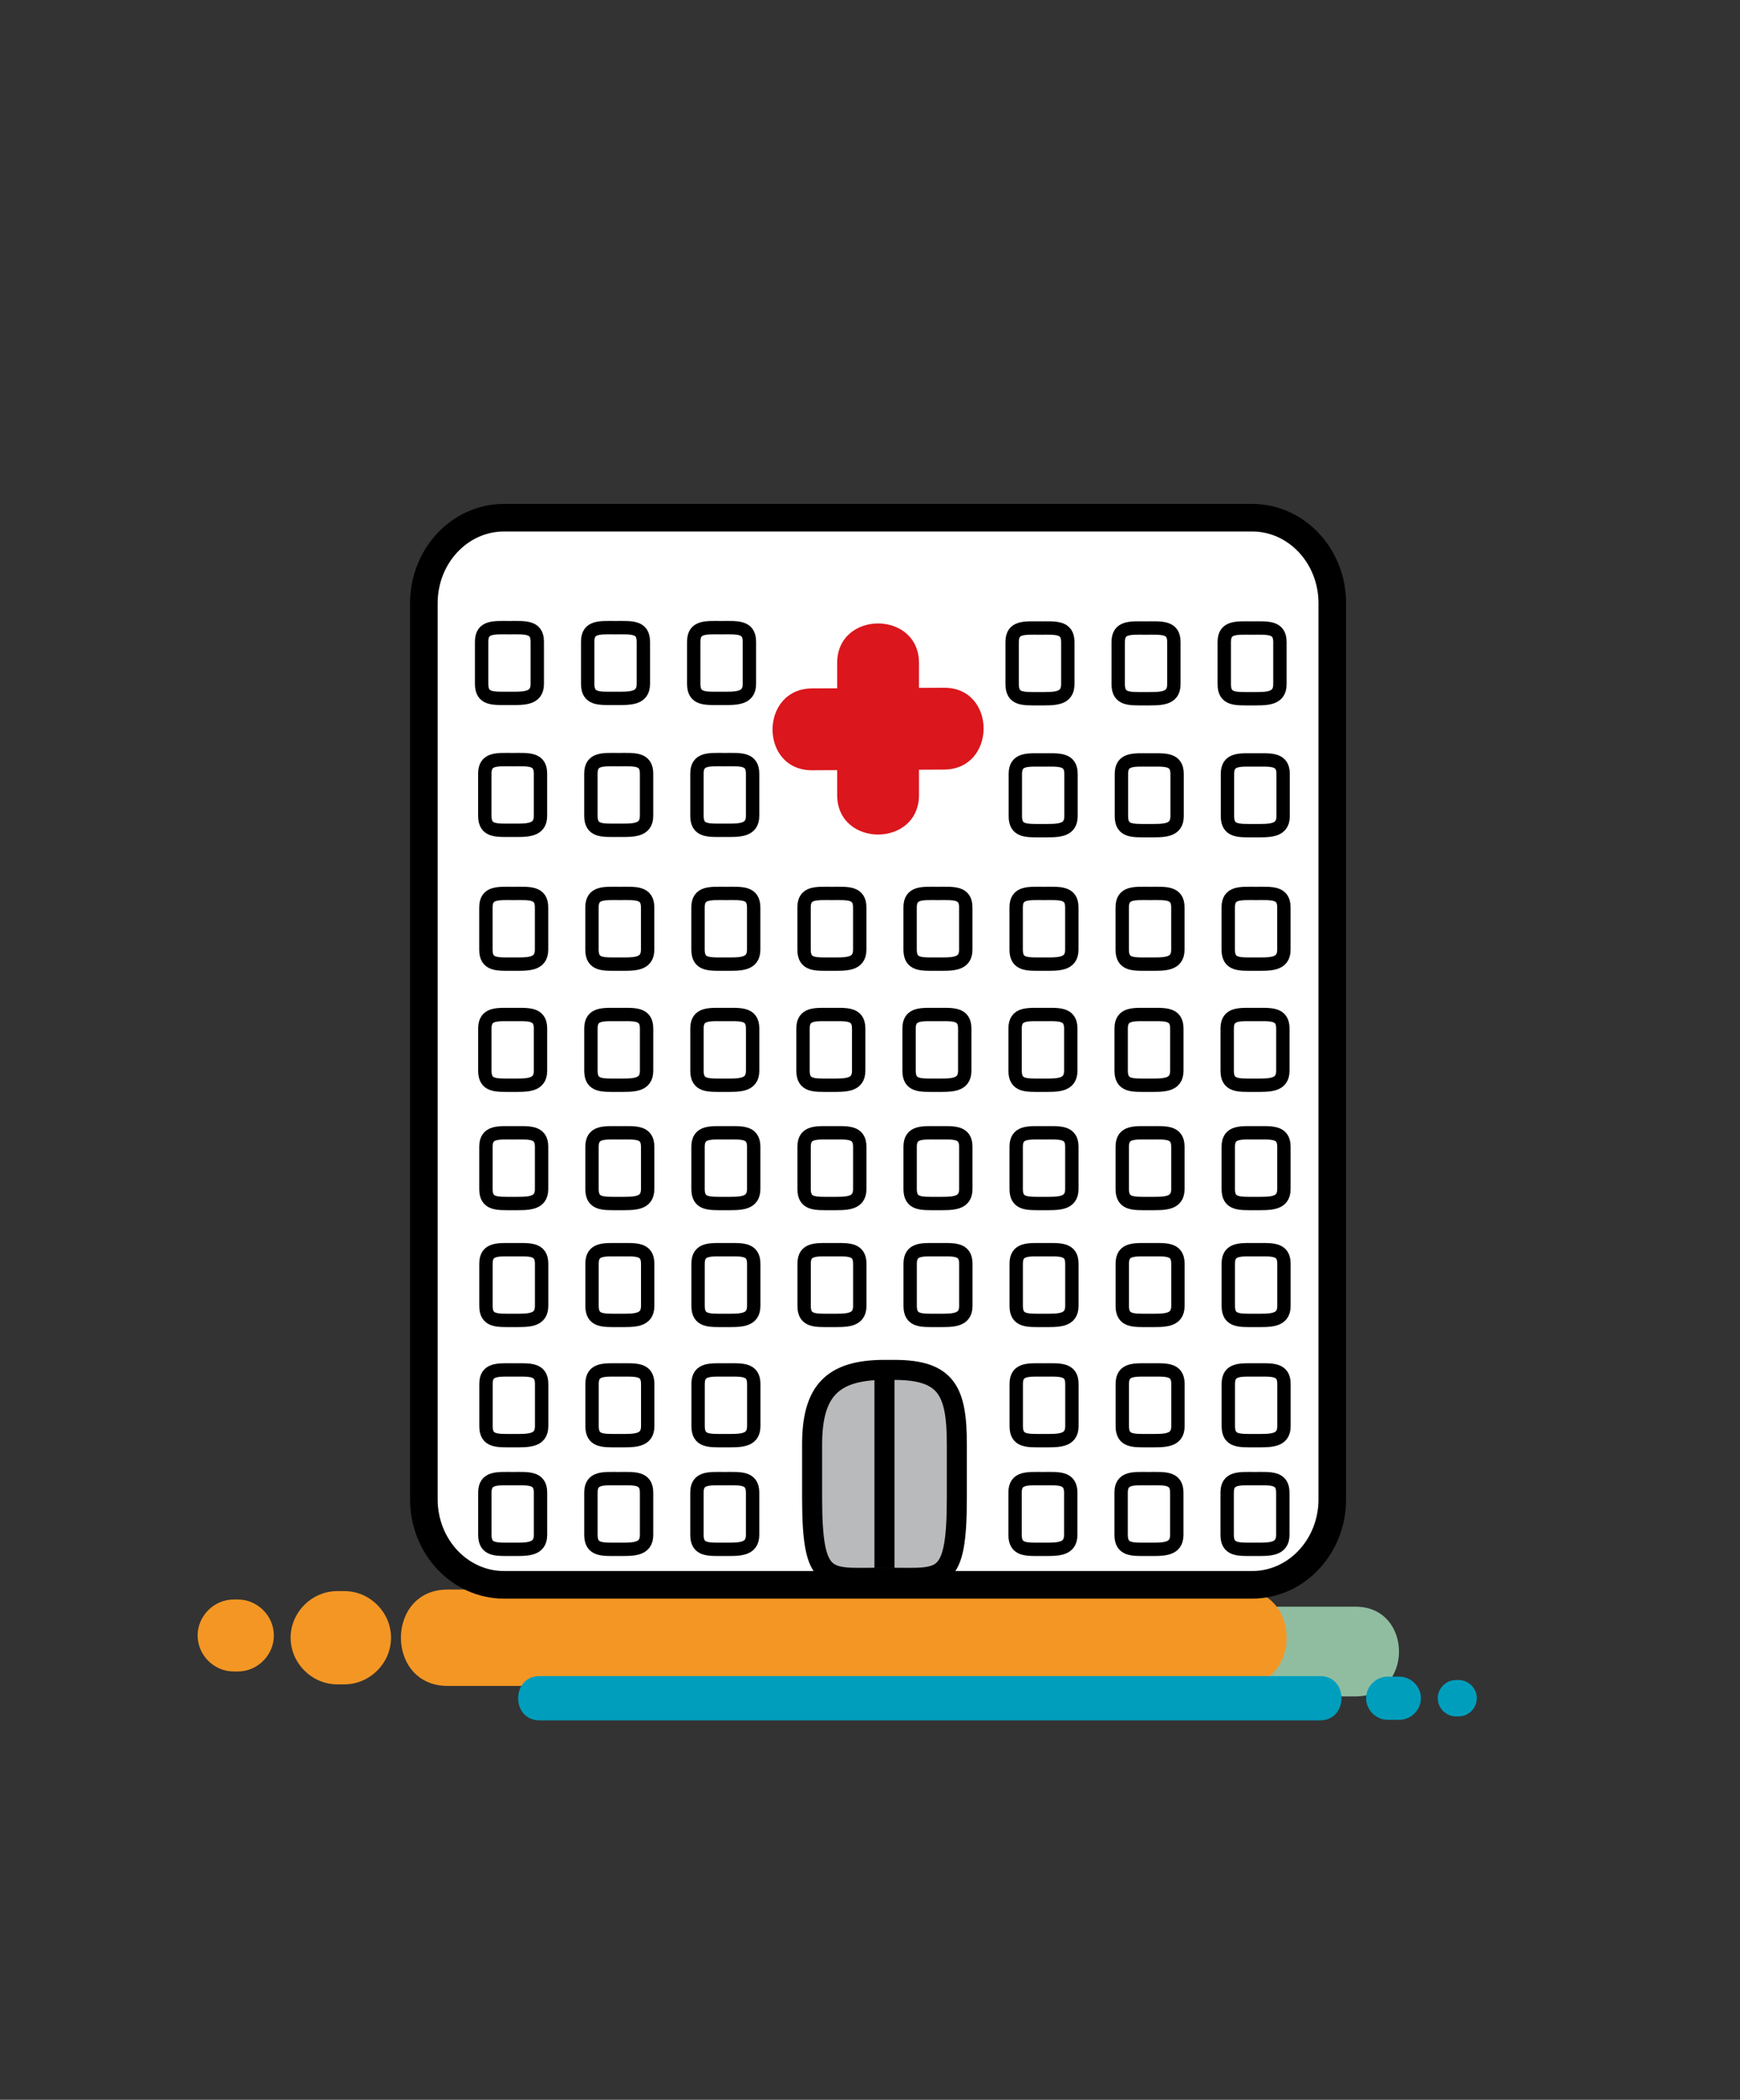 <?xml version="1.0" encoding="utf-8"?>
<!-- Generator: Adobe Illustrator 15.0.0, SVG Export Plug-In . SVG Version: 6.00 Build 0)  -->
<!DOCTYPE svg PUBLIC "-//W3C//DTD SVG 1.1//EN" "http://www.w3.org/Graphics/SVG/1.1/DTD/svg11.dtd">
<svg version="1.1" xmlns="http://www.w3.org/2000/svg" xmlns:xlink="http://www.w3.org/1999/xlink" x="0px" y="0px" width="260.5px"
	 height="314.334px" viewBox="0 0 260.5 314.334" enable-background="new 0 0 260.5 314.334" xml:space="preserve">
<rect x="0" y="0" width="260.5" height="314.334" fill="#333333" stroke="none"/>
<g id="Layer_1">
	<path fill="#F6A74C" d="M-580.658,176.455c-4.787,4.493-22.012,22-22.012,22l22.012-6.274l-22.012,36.382l22.073-11.31
		l-19.899,37.821l22.044-7.085"/>
	<path fill="#F6A74C" d="M-357.989,176.453c4.48,4.495,20.619,22,20.619,22l-20.619-6.272l20.619,36.38l-20.676-11.31l18.639,37.823
		l-20.651-7.087"/>
	<path fill="#FABD4F" d="M-357.732,236.592c0,12.991-9.561,23.524-21.352,23.524H-560.44c-11.795,0-21.353-10.533-21.353-23.524
		V108.173c0-12.993,9.557-23.524,21.353-23.524h181.356c11.791,0,21.352,10.531,21.352,23.524V236.592z"/>
	<path fill="#FABD4F" d="M-577.844,124.353c1.94-161.858,41.03-36.334,41.03-36.334"/>
	<path fill="#FABD4F" d="M-361.601,123.529c-2.782-161.84-38.852-36.332-38.852-36.332"/>
	<path fill="#FABD4F" d="M-576.805,92.492c0,0,1.86-49.819,13.124-50.822s25.765,42.979,25.765,42.979"/>
	<path fill="#F7C2BC" d="M-570.742,88.648l25.664-4.66c0,0-12.258-32.705-17.797-31.875
		C-568.416,52.943-570.742,88.648-570.742,88.648z"/>
	<path fill="#F7C2BC" d="M-368.987,89.005l-24.042-4.66c0,0,11.481-32.705,16.671-31.875
		C-371.17,53.301-368.987,89.005-368.987,89.005z"/>
	<rect x="-581.646" y="102.8" fill="#1B4F90" width="224.005" height="10.611"/>
	<rect x="-581.793" y="104.273" fill="#2060AF" width="224.005" height="7.665"/>
	<g>
		<g>
			<path fill="#58595C" d="M-521.153,151.276c1.778-5.682,4.936-11.162,8.67-15.804c-1.36,0-2.721,0-4.081,0
				c3.882,4.643,7.258,10.09,9.258,15.804c1.221,3.489,6.798,1.988,5.565-1.534c-2.349-6.713-6.188-12.904-10.742-18.351
				c-0.934-1.117-3.154-1.152-4.081,0c-4.388,5.454-8.058,11.653-10.154,18.351C-527.833,153.304-522.261,154.815-521.153,151.276
				L-521.153,151.276z"/>
		</g>
	</g>
	<g>
		<g>
			<path fill="#58595C" d="M-431.984,151.276c1.778-5.682,4.935-11.162,8.67-15.804c-1.36,0-2.721,0-4.081,0
				c3.882,4.643,7.258,10.09,9.257,15.804c1.221,3.489,6.798,1.988,5.565-1.534c-2.349-6.713-6.188-12.904-10.742-18.351
				c-0.934-1.117-3.154-1.152-4.081,0c-4.388,5.454-8.059,11.653-10.154,18.351C-438.664,153.304-433.092,154.816-431.984,151.276
				L-431.984,151.276z"/>
		</g>
	</g>
	<polygon fill="#F7C2BC" points="-479.791,209.068 -459.497,209.068 -469.646,229.422 	"/>
	<path fill="#EC7D98" d="M-462.041,182.572c0,4.313-3.575,7.813-7.999,7.813s-8.007-3.5-8.007-7.813c0-4.32,3.583-7.822,8.007-7.822
		S-462.041,178.252-462.041,182.572z"/>
	<g>
		<g>
			<path fill="#58595C" d="M-458.821,203.073c-2.661,10.038-7.343,19.712-13.134,28.333c1.481,0,2.961,0,4.442,0
				c-5.738-8.792-10.38-18.592-13.038-28.748c-0.839-3.207-5.801-1.845-4.961,1.367c2.763,10.56,7.592,20.838,13.556,29.978
				c1.092,1.673,3.343,1.636,4.442,0c6.023-8.967,10.885-19.121,13.653-29.563C-453.01,201.23-457.972,199.869-458.821,203.073
				L-458.821,203.073z"/>
			<path fill="#58595C" d="M-459.327,206.731c-3.849,1.3-6.871-1.039-8.063-4.081c-0.74-1.886-3.592-2.801-4.702-0.615
				c-1.704,3.359-4.633,6.212-8.597,4.828c-3.14-1.096-4.478,3.875-1.367,4.961c6.109,2.133,11.667-1.792,14.406-7.192
				c-1.567-0.205-3.134-0.41-4.702-0.615c2.372,6.046,7.898,9.867,14.392,7.674C-454.834,210.636-456.175,205.667-459.327,206.731
				L-459.327,206.731z"/>
		</g>
	</g>
	<line fill="none" x1="-536.814" y1="174.43" x2="-536.814" y2="173.208"/>
	<g>
		<line fill="#FFFFFF" x1="-502.157" y1="166.582" x2="-483.075" y2="176.187"/>
		<g>
			<path fill="#FFFFFF" d="M-502.812,167.703c6.36,3.202,12.721,6.404,19.082,9.605c1.492,0.751,2.807-1.489,1.311-2.242
				c-6.36-3.202-12.721-6.404-19.082-9.605C-502.993,164.709-504.308,166.95-502.812,167.703L-502.812,167.703z"/>
		</g>
	</g>
	<g>
		<circle fill="#C7C9CB" cx="-470.155" cy="75.774" r="34.496"/>
		<path fill="#FFFFFF" d="M-457.1,75.774c0,6.773-5.833,12.264-13.031,12.264c-7.194,0-13.031-5.491-13.031-12.264
			c0-6.775,5.837-12.266,13.031-12.266C-462.933,63.508-457.1,69-457.1,75.774z"/>
	</g>
	<g>
		<line fill="#FFFFFF" x1="-456.715" y1="188.612" x2="-437.633" y2="198.217"/>
		<g>
			<path fill="#FFFFFF" d="M-457.371,189.733c6.36,3.202,12.721,6.403,19.082,9.605c1.492,0.751,2.807-1.489,1.311-2.242
				c-6.36-3.202-12.721-6.403-19.082-9.605C-457.552,186.74-458.867,188.98-457.371,189.733L-457.371,189.733z"/>
		</g>
	</g>
	<g>
		<line fill="#FFFFFF" x1="-456.715" y1="176.187" x2="-437.633" y2="166.582"/>
		<g>
			<path fill="#FFFFFF" d="M-456.06,177.308c6.361-3.202,12.722-6.403,19.082-9.605c1.496-0.753,0.181-2.993-1.311-2.242
				c-6.361,3.202-12.722,6.403-19.082,9.605C-458.867,175.819-457.552,178.059-456.06,177.308L-456.06,177.308z"/>
		</g>
	</g>
	<g>
		<line fill="#FFFFFF" x1="-502.157" y1="198.211" x2="-483.075" y2="188.606"/>
		<g>
			<path fill="#FFFFFF" d="M-501.501,199.333c6.361-3.202,12.721-6.403,19.082-9.605c1.496-0.753,0.181-2.993-1.311-2.242
				c-6.361,3.202-12.721,6.403-19.082,9.605C-504.308,197.843-502.993,200.083-501.501,199.333L-501.501,199.333z"/>
		</g>
	</g>
	<path fill="#F6A74C" d="M-183.767,103.296c-2.022,1.898-9.302,9.297-9.302,9.297l9.302-2.651l-9.302,15.375l9.327-4.779
		l-8.408,15.983l9.316-2.994"/>
	<path fill="#F6A74C" d="M-89.667,103.295c1.893,1.899,8.713,9.297,8.713,9.297l-8.713-2.651l8.713,15.374l-8.737-4.779
		l7.876,15.983l-8.727-2.995"/>
	<path fill="#FABD4F" d="M-89.559,128.709c0,5.49-4.041,9.941-9.023,9.941h-76.641c-4.984,0-9.023-4.451-9.023-9.941V74.44
		c0-5.491,4.039-9.941,9.023-9.941h76.641c4.982,0,9.023,4.45,9.023,9.941V128.709z"/>
	<path fill="#FABD4F" d="M-182.577,81.278c0.82-68.401,17.339-15.355,17.339-15.355"/>
	<path fill="#FABD4F" d="M-91.193,80.93c-1.176-68.393-16.419-15.354-16.419-15.354"/>
	<path fill="#F7C2BC" d="M-179.575,66.189l10.845-1.97c0,0-5.181-13.82-7.521-13.47S-179.575,66.189-179.575,66.189z"/>
	<path fill="#F7C2BC" d="M-94.315,66.34l-10.16-1.969c0,0,4.852-13.821,7.046-13.47C-95.238,51.252-94.315,66.34-94.315,66.34z"/>
	<rect x="-184.246" y="71.852" fill="#2060AF" width="94.663" height="3.239"/>
	<g>
		<g>
			<path fill="#58595C" d="M-158.62,92.656c0.752-2.401,2.086-4.717,3.664-6.679c-0.575,0-1.149,0-1.725,0
				c1.641,1.962,3.067,4.264,3.912,6.679c0.516,1.474,2.872,0.84,2.352-0.648c-0.992-2.837-2.614-5.453-4.539-7.755
				c-0.395-0.472-1.333-0.487-1.725,0c-1.854,2.305-3.405,4.925-4.291,7.755C-161.443,93.513-159.088,94.151-158.62,92.656
				L-158.62,92.656z"/>
		</g>
	</g>
	<g>
		<g>
			<path fill="#58595C" d="M-120.938,92.656c0.752-2.401,2.086-4.717,3.664-6.679c-0.575,0-1.149,0-1.725,0
				c1.641,1.962,3.068,4.264,3.913,6.679c0.516,1.474,2.872,0.84,2.352-0.648c-0.992-2.837-2.615-5.454-4.54-7.755
				c-0.395-0.472-1.333-0.487-1.725,0c-1.854,2.305-3.405,4.925-4.291,7.755C-123.762,93.513-121.406,94.151-120.938,92.656
				L-120.938,92.656z"/>
		</g>
	</g>
	<polygon fill="#F7C2BC" points="-141.141,117.078 -132.564,117.078 -136.854,125.679 	"/>
	<path fill="#EC7D98" d="M-133.64,105.881c0,1.822-1.51,3.302-3.38,3.302s-3.384-1.479-3.384-3.302c0-1.826,1.514-3.306,3.384-3.306
		S-133.64,104.055-133.64,105.881z"/>
	<g>
		<g>
			<path fill="#58595C" d="M-132.278,114.544c-1.136,4.244-3.103,8.325-5.551,11.974c0.626,0,1.251,0,1.877,0
				c-2.425-3.721-4.375-7.855-5.51-12.149c-0.357-1.354-2.454-0.779-2.096,0.578c1.18,4.465,3.207,8.8,5.729,12.669
				c0.461,0.707,1.413,0.691,1.877,0c2.547-3.796,4.589-8.078,5.77-12.493C-129.819,113.767-131.917,113.191-132.278,114.544
				L-132.278,114.544z"/>
			<path fill="#58595C" d="M-132.493,116.09c-1.626,0.549-2.903-0.438-3.407-1.724c-0.312-0.797-1.518-1.183-1.986-0.26
				c-0.72,1.419-1.958,2.625-3.633,2.04c-1.327-0.463-1.893,1.637-0.578,2.097c2.582,0.901,4.93-0.757,6.088-3.039
				c-0.662-0.087-1.324-0.173-1.986-0.26c1.001,2.555,3.337,4.169,6.081,3.243C-130.595,117.74-131.161,115.64-132.493,116.09
				L-132.493,116.09z"/>
		</g>
	</g>
	<g>
		<line fill="#26497B" x1="-177.591" y1="253.91" x2="-73.373" y2="253.91"/>
		<g>
			<path fill="#009C9E" d="M-177.591,260.627c34.739,0,69.479,0,104.218,0c8.663,0,8.663-13.434,0-13.434
				c-34.739,0-69.479,0-104.218,0C-186.254,247.193-186.254,260.627-177.591,260.627L-177.591,260.627z"/>
		</g>
	</g>
	<line fill="none" x1="-165.238" y1="102.44" x2="-165.238" y2="101.924"/>
	<g>
		<line fill="#FFFFFF" x1="-150.592" y1="99.124" x2="-142.528" y2="103.183"/>
		<g>
			<path fill="#FFFFFF" d="M-150.869,99.597c2.688,1.353,5.376,2.706,8.063,4.059c0.631,0.317,1.187-0.629,0.555-0.947
				c-2.688-1.353-5.376-2.706-8.063-4.059C-150.945,98.333-151.501,99.279-150.869,99.597L-150.869,99.597z"/>
		</g>
	</g>
	<g>
		<circle fill="#C7C9CB" cx="-137.341" cy="60.749" r="14.578"/>
		<ellipse fill="#FFFFFF" cx="-137.331" cy="60.749" rx="5.507" ry="5.183"/>
	</g>
	<g>
		<line fill="#FFFFFF" x1="-131.389" y1="108.434" x2="-123.325" y2="112.492"/>
		<g>
			<path fill="#FFFFFF" d="M-131.666,108.907c2.688,1.353,5.376,2.706,8.063,4.059c0.631,0.317,1.187-0.629,0.555-0.947
				c-2.688-1.353-5.376-2.706-8.063-4.059C-131.742,107.643-132.298,108.589-131.666,108.907L-131.666,108.907z"/>
		</g>
	</g>
	<g>
		<line fill="#FFFFFF" x1="-131.389" y1="103.183" x2="-123.325" y2="99.124"/>
		<g>
			<path fill="#FFFFFF" d="M-131.111,103.656c2.688-1.353,5.375-2.706,8.063-4.059c0.632-0.318,0.076-1.265-0.555-0.947
				c-2.688,1.353-5.375,2.706-8.063,4.059C-132.298,103.027-131.742,103.974-131.111,103.656L-131.111,103.656z"/>
		</g>
	</g>
	<g>
		<line fill="#FFFFFF" x1="-150.592" y1="112.49" x2="-142.528" y2="108.43"/>
		<g>
			<path fill="#FFFFFF" d="M-150.314,112.963c2.688-1.353,5.375-2.706,8.063-4.06c0.632-0.318,0.076-1.265-0.555-0.947
				c-2.688,1.353-5.375,2.706-8.063,4.06C-151.501,112.334-150.945,113.281-150.314,112.963L-150.314,112.963z"/>
		</g>
	</g>
	<g>
		<line fill="#007F41" x1="-201.799" y1="251.48" x2="-90.673" y2="251.48"/>
		<g>
			<path fill="#56B033" d="M-201.799,258.463c37.042,0,74.084,0,111.126,0c9.005,0,9.005-13.965,0-13.965
				c-37.042,0-74.084,0-111.126,0C-210.804,244.498-210.804,258.463-201.799,258.463L-201.799,258.463z"/>
		</g>
	</g>
	<path fill="#FABD4F" d="M-154.925,137.717c0,0-9.054,35.843-18.716,50.124c-12.011,17.753-11.819,52.356-3.789,60.737
		c8.029,8.383,77.764,4.953,82.744,0c4.98-4.951,9.88-42.984-4.554-60.737c-11.61-14.28-22.491-50.124-22.491-50.124H-154.925z"/>
	<path opacity="0.25" fill="#7D7F82" d="M-120.149,142.646c-1.011-3.05-1.581-4.929-1.581-4.929h-33.194
		c0,0-0.452,1.792-1.259,4.723C-147.142,145.047-135.054,146.226-120.149,142.646z"/>
	<linearGradient id="SVGID_1_" gradientUnits="userSpaceOnUse" x1="-148.826" y1="189.74" x2="-149.984" y2="256.065">
		<stop  offset="0.209" style="stop-color:#FABD4F"/>
		<stop  offset="1" style="stop-color:#F29249"/>
	</linearGradient>
	<path fill="url(#SVGID_1_)" d="M-162.093,189.508c0,0,7.252,40.699,7.497,46.591s1.473,7.611,0,8.84
		c-1.473,1.227-4.419,4.664-2.21,8.838c2.21,4.176,18.906,1.719,19.643,0c0.736-1.717,0.736-5.893,0-7.855
		c-0.736-1.965-10.312-42.826-7.366-44.053"/>
	<linearGradient id="SVGID_2_" gradientUnits="userSpaceOnUse" x1="-124.155" y1="195.487" x2="-125.217" y2="256.33">
		<stop  offset="0.098" style="stop-color:#FABD4F"/>
		<stop  offset="1" style="stop-color:#F29249"/>
	</linearGradient>
	<path fill="url(#SVGID_2_)" d="M-133.004,202.809c0,0,0.277,29.14,0.005,30.858c-0.273,1.719-0.597,8.62-0.869,10.584
		c-0.273,1.965-3.583,0.672-2.742,10.018c0.2,2.229,19.582,3.191,19.827,0s-0.64-4.562-1.229-7.367
		c-1.041-4.953-1.194-8.92-0.49-11.539c0.497-1.851,6.613-34.273,5.877-39.675"/>
	<g opacity="0.08">
		<path fill="none" d="M-469.964-38.146v79.345c18.731,0.37,33.803,15.66,33.803,34.48c0,3.068-0.406,6.042-1.158,8.875h37.775
			c4.815-15.678,30.96-95.049,37.007,8.468c1.945,2.57,3.4,5.604,4.213,8.931h0.68v4.511c0.033,0.534,0.057,1.071,0.057,1.614
			v68.539c4.797,4.858,20.361,21.74,20.361,21.74l-20.361-6.193v0.375l20.361,35.928l-20.361-11.139v0.465l18.324,37.188
			l-20.65-7.089l0.021-0.771c-3.523,7.653-10.727,12.901-19.047,12.901h-91.025v143.833h178.201V-38.146H-469.964z"/>
		<polygon points="-337.227,228.467 -357.588,192.539 -357.588,217.328 		"/>
		<path d="M-359.893,247.122l-0.021,0.771l20.65,7.089l-18.324-37.188v18.705C-357.588,240.322-358.422,243.93-359.893,247.122z"/>
		<path d="M-337.227,198.357c0,0-15.564-16.882-20.361-21.74v15.547L-337.227,198.357z"/>
		<path d="M-448.316,101.953h63.888l-15.881-14.851c0,0,0.271-0.938,0.765-2.548h-37.775
			C-439.148,91.438-443.05,97.471-448.316,101.953z"/>
		<path d="M-359.893,247.122c1.471-3.192,2.305-6.8,2.305-10.624v-18.705v-0.465v-24.789v-0.375v-15.547v-68.539
			c0-0.543-0.023-1.08-0.057-1.614v3.154h-4.152c0.143,4.355,0.258,8.953,0.34,13.816l-14.773-13.816h-88.277
			c-1.775,0.319-3.598,0.503-5.457,0.54v64.5c0.022,0,0.045-0.004,0.067-0.004c4.425,0,7.999,3.503,7.999,7.822
			c0,4.314-3.574,7.814-7.999,7.814c-0.022,0-0.045-0.004-0.067-0.004v18.687h10.61l-10.148,20.354l-0.462-0.928v31.623h91.025
			C-370.619,260.023-363.416,254.775-359.893,247.122z"/>
		<path d="M-358.324,101.953c-0.812-3.326-2.268-6.36-4.213-8.931c0.166,2.837,0.316,5.813,0.451,8.931H-358.324z"/>
		<path d="M-361.457,123.435c-0.082-4.863-0.197-9.461-0.34-13.816h-14.434L-361.457,123.435z"/>
		<path d="M-384.428,101.953h22.342c-0.135-3.117-0.285-6.094-0.451-8.931c-6.047-103.517-32.192-24.146-37.007-8.468
			c-0.494,1.609-0.765,2.548-0.765,2.548L-384.428,101.953z M-376.215,52.375c5.189,0.832,7.371,36.535,7.371,36.535l-24.042-4.66
			C-392.886,84.25-381.404,51.546-376.215,52.375z"/>
		<path d="M-368.844,88.91c0,0-2.182-35.703-7.371-36.535c-5.189-0.829-16.671,31.875-16.671,31.875L-368.844,88.91z"/>
		<path d="M-384.428,101.953h-63.888c-4.537,3.861-10.084,6.565-16.191,7.665h88.277h14.434h4.152v-3.154v-4.511h-0.68h-3.762
			H-384.428z"/>
		<polygon points="-459.354,208.974 -469.964,208.974 -469.964,228.4 -469.502,229.328 		"/>
		<path d="M-461.898,182.477c0-4.319-3.574-7.822-7.999-7.822c-0.022,0-0.045,0.004-0.067,0.004v15.629
			c0.022,0,0.045,0.004,0.067,0.004C-465.472,190.291-461.898,186.791-461.898,182.477z"/>
		<path d="M-448.316,101.953c5.266-4.482,9.168-10.516,10.996-17.398c0.752-2.833,1.158-5.807,1.158-8.875
			c0-18.82-15.071-34.11-33.803-34.48v22.246c6.885,0.33,12.361,5.672,12.361,12.234c0,6.561-5.477,11.902-12.361,12.232v22.246
			c1.859-0.037,3.682-0.221,5.457-0.54C-458.4,108.519-452.853,105.814-448.316,101.953z"/>
		<path d="M-457.603,75.68c0-6.562-5.477-11.904-12.361-12.234v24.467C-463.08,87.582-457.603,82.24-457.603,75.68z"/>
	</g>
	<g>
		<line fill="#007F41" x1="-195.543" y1="261.545" x2="-78.692" y2="261.545"/>
		<g>
			<path fill="#155470" d="M-195.543,264.861c38.95,0,77.9,0,116.851,0c4.277,0,4.277-6.633,0-6.633c-38.95,0-77.9,0-116.851,0
				C-199.82,258.229-199.82,264.861-195.543,264.861L-195.543,264.861z"/>
		</g>
	</g>
	<g opacity="0.08">
		<path fill="none" d="M-137.108,24.749v21.549c8.051,0,14.578,6.527,14.578,14.579c0,1.299-0.187,2.552-0.505,3.75h15.979
			c2.029-6.608,13.077-40.155,15.636,3.577c0.823,1.086,1.432,2.371,1.775,3.776h0.295v2.055c0.009,0.177,0.024,0.353,0.024,0.533
			v28.965c2.019,2.043,8.604,9.187,8.604,9.187l-8.604-2.618v0.159l8.604,15.182l-8.604-4.706v0.197l7.743,15.714l-8.727-2.995
			l0.01-0.341c-1.487,3.24-4.529,5.467-8.05,5.467h-23.364c1.794,5.714,11.698,36.272,22.201,49.19
			c14.434,17.753,9.534,55.786,4.554,60.739c-1.67,1.66-10.62,3.148-22.08,4.078c0.024,0.492,0.028,1.012-0.018,1.611
			c-0.245,3.193-19.627,2.229-19.827,0c-0.021-0.227-0.036-0.441-0.052-0.656c-0.058,0.002-0.115,0.002-0.173,0.004v18.004h61.104
			v-247H-137.108z"/>
		<path d="M-90.3,133.312l-0.01,0.341l8.727,2.995l-7.743-15.714v7.904C-89.326,130.449-89.682,131.965-90.3,133.312z"/>
		<path d="M-80.722,112.721c0,0-6.586-7.144-8.604-9.187v6.569L-80.722,112.721z"/>
		<polygon points="-80.722,125.443 -89.326,110.261 -89.326,120.737 		"/>
		<path d="M-89.646,71.98c-0.344-1.405-0.952-2.69-1.775-3.776c0.071,1.204,0.137,2.454,0.193,3.776H-89.646z"/>
		<path d="M-121.976,137.937c0.003,0.012,0.011,0.036,0.015,0.05c0.046,0.147,0.127,0.412,0.247,0.792h23.364
			c3.521,0,6.562-2.227,8.05-5.467c0.618-1.346,0.974-2.863,0.974-4.474v-7.904v-0.197v-10.476v-0.159v-6.569V74.568
			c0-0.18-0.016-0.355-0.024-0.533v1.184h-1.755c0.061,1.842,0.109,3.782,0.145,5.839l-6.244-5.839h-37.36
			c-0.827,0.146-1.674,0.236-2.543,0.236v27.28c0.107-0.01,0.211-0.032,0.321-0.032c1.87,0,3.38,1.48,3.38,3.306
			c0,1.822-1.51,3.302-3.38,3.302c-0.11,0-0.214-0.021-0.321-0.032v7.927h4.776l-4.289,8.601l-0.487-0.978v13.016h15.104
			C-122.004,137.846-121.992,137.883-121.976,137.937z"/>
		<path d="M-127.675,71.98h27.007l-6.712-6.276c0,0,0.115-0.401,0.323-1.077h-15.979C-123.809,67.536-125.448,70.087-127.675,71.98z
			"/>
		<path d="M-100.668,71.98h9.44c-0.057-1.323-0.122-2.572-0.193-3.776c-2.559-43.731-13.606-10.185-15.636-3.577
			c-0.208,0.676-0.323,1.077-0.323,1.077L-100.668,71.98z M-97.197,51.029c2.191,0.352,3.114,15.439,3.114,15.439l-10.16-1.969
			C-104.243,64.499-99.392,50.678-97.197,51.029z"/>
		<path d="M-90.961,81.058c-0.035-2.057-0.084-3.997-0.145-5.839h-6.1L-90.961,81.058z"/>
		<path d="M-94.083,66.468c0,0-0.923-15.088-3.114-15.439c-2.194-0.351-7.046,13.47-7.046,13.47L-94.083,66.468z"/>
		<path d="M-100.668,71.98h-27.007c-1.93,1.641-4.291,2.781-6.891,3.239h37.36h6.1h1.755v-1.184V71.98h-0.295h-1.582H-100.668z"/>
		<polygon points="-132.332,117.207 -137.108,117.207 -137.108,124.83 -136.621,125.808 		"/>
		<path d="M-133.407,106.009c0-1.826-1.51-3.306-3.38-3.306c-0.11,0-0.214,0.021-0.321,0.032v6.544
			c0.107,0.01,0.211,0.032,0.321,0.032C-134.917,109.311-133.407,107.832-133.407,106.009z"/>
		<path d="M-127.675,71.98c2.227-1.894,3.866-4.445,4.64-7.353c0.318-1.199,0.505-2.452,0.505-3.75
			c0-8.052-6.527-14.579-14.578-14.579v9.396c0.003,0,0.007,0,0.01,0c3.042,0,5.507,2.321,5.507,5.184s-2.465,5.183-5.507,5.183
			c-0.003,0-0.007,0-0.01,0v9.396c0.869,0,1.716-0.09,2.543-0.236C-131.966,74.761-129.604,73.622-127.675,71.98z"/>
		<path d="M-131.592,60.877c0-2.863-2.465-5.184-5.507-5.184c-0.003,0-0.007,0-0.01,0V66.06c0.003,0,0.007,0,0.01,0
			C-134.057,66.06-131.592,63.74-131.592,60.877z"/>
		<path d="M-134.142,244.38c0.272-1.965,0.758-8.159,1.031-9.878c0.272-1.719,5.496-32.157,5.496-32.157l20.379-7.121
			c0.736,5.402-11.043,38.417-11.54,40.268c-0.704,2.621-0.551,6.585,0.49,11.541c0.479,2.277,1.142,3.623,1.246,5.754
			c11.46-0.93,20.41-2.418,22.08-4.078c4.98-4.953,9.88-42.985-4.554-60.739c-10.503-12.918-20.407-43.477-22.201-49.19
			c-0.12-0.38-0.201-0.645-0.247-0.792c0.145,0.47,0.681,2.201,1.538,4.788c-6.031,1.448-11.592,2.108-16.686,2.219v102.322
			c0.119,0.662,0.19,1.414,0.215,2.176C-136.367,245.478-134.353,245.896-134.142,244.38z"/>
		<path d="M-137.014,252.153c-0.027,0.207-0.059,0.408-0.095,0.598v0.994c0.058-0.002,0.115-0.002,0.173-0.004
			C-136.978,253.171-137.003,252.642-137.014,252.153z"/>
		<path d="M-121.976,137.937c-0.017-0.054-0.028-0.091-0.028-0.091S-121.994,137.878-121.976,137.937z"/>
		<path d="M-121.961,137.987c-0.004-0.014-0.012-0.038-0.015-0.05c-0.019-0.059-0.028-0.091-0.028-0.091h-15.104v7.148
			c5.094-0.111,10.654-0.771,16.686-2.219C-121.28,140.188-121.816,138.457-121.961,137.987z"/>
		<path opacity="0.25" d="M-121.961,137.987c-0.004-0.014-0.012-0.038-0.015-0.05c-0.019-0.059-0.028-0.091-0.028-0.091h-15.104
			v7.148c5.094-0.111,10.654-0.771,16.686-2.219C-121.28,140.188-121.816,138.457-121.961,137.987z"/>
		<path d="M-136.894,249.491c-0.024-0.762-0.096-1.514-0.215-2.176v5.436c0.036-0.189,0.067-0.391,0.095-0.598
			C-137.036,251.095-136.989,250.22-136.894,249.491z"/>
		<path d="M-118.775,235.492c0.497-1.851,12.276-34.866,11.54-40.268l-20.379,7.121c0,0-5.224,30.438-5.496,32.157
			c-0.273,1.719-0.759,7.914-1.031,9.878c-0.211,1.516-2.226,1.098-2.752,5.111c-0.096,0.729-0.143,1.604-0.12,2.662
			c0.011,0.488,0.036,1.018,0.078,1.588c0.016,0.215,0.031,0.43,0.052,0.656c0.2,2.229,19.582,3.193,19.827,0
			c0.046-0.6,0.042-1.119,0.018-1.611c-0.104-2.131-0.768-3.477-1.246-5.754C-119.326,242.077-119.479,238.112-118.775,235.492z"/>
	</g>
	<g>
		<g>
			<path fill="#56B033" d="M-218.679,258.461c0.356,0,0.714,0,1.07,0c3.806,0,6.981-3.176,6.981-6.98c0-3.807-3.176-6.98-6.981-6.98
				c-0.356,0-0.714,0-1.07,0c-3.806,0-6.981,3.174-6.981,6.98C-225.66,255.285-222.484,258.461-218.679,258.461L-218.679,258.461z"
				/>
		</g>
	</g>
	<g>
		<line fill="#007F41" x1="-68.567" y1="261.545" x2="-66.829" y2="261.545"/>
		<g>
			<path fill="#155470" d="M-68.567,264.779c0.579,0,1.159,0,1.738,0c1.763,0,3.234-1.473,3.234-3.234
				c0-1.764-1.472-3.234-3.234-3.234c-0.579,0-1.159,0-1.738,0c-1.763,0-3.234,1.471-3.234,3.234
				C-71.802,263.307-70.33,264.779-68.567,264.779L-68.567,264.779z"/>
		</g>
	</g>
	<g>
		<line fill="#007F41" x1="-58.348" y1="261.545" x2="-57.954" y2="261.545"/>
		<g>
			<path fill="#155470" d="M-58.348,264.271c0.131,0,0.263,0,0.394,0c1.486,0,2.727-1.24,2.727-2.727s-1.24-2.727-2.727-2.727
				c-0.131,0-0.263,0-0.394,0c-1.486,0-2.727,1.24-2.727,2.727S-59.834,264.271-58.348,264.271L-58.348,264.271z"/>
		</g>
	</g>
	<g>
		<g>
			<path fill="#56B033" d="M-234.195,256.535c0.212,0,0.425,0,0.637,0c2.938,0,5.388-2.451,5.388-5.389s-2.45-5.389-5.388-5.389
				c-0.212,0-0.425,0-0.637,0c-2.938,0-5.388,2.451-5.388,5.389S-237.133,256.535-234.195,256.535L-234.195,256.535z"/>
		</g>
	</g>
	<g>
		<line fill="#26497B" x1="98.733" y1="247.24" x2="202.951" y2="247.24"/>
		<g>
			<path fill="#90BDA0" d="M98.733,253.954c34.739,0,69.479,0,104.218,0c8.663,0,8.663-13.432,0-13.432
				c-34.739,0-69.479,0-104.218,0C90.07,240.522,90.07,253.954,98.733,253.954L98.733,253.954z"/>
		</g>
	</g>
	<g>
		<line fill="#007F41" x1="67" y1="245.169" x2="185.651" y2="245.169"/>
		<g>
			<path fill="#F39624" d="M67,252.383c39.551,0,79.101,0,118.651,0c9.305,0,9.305-14.429,0-14.429c-39.551,0-79.101,0-118.651,0
				C57.695,237.955,57.695,252.383,67,252.383L67,252.383z"/>
		</g>
	</g>
	<g>
		<line fill="#007F41" x1="80.781" y1="254.222" x2="197.632" y2="254.222"/>
		<g>
			<path fill="#009EBD" d="M80.781,257.538c38.95,0,77.9,0,116.851,0c4.277,0,4.277-6.626,0-6.626c-38.95,0-77.9,0-116.851,0
				C76.504,250.912,76.504,257.538,80.781,257.538L80.781,257.538z"/>
		</g>
	</g>
	<g>
		<g>
			<path fill="#F39624" d="M50.491,252.15c0.356,0,0.714,0,1.07,0c3.806,0,6.981-3.175,6.981-6.981s-3.176-6.981-6.981-6.981
				c-0.356,0-0.714,0-1.07,0c-3.806,0-6.981,3.175-6.981,6.981S46.686,252.15,50.491,252.15L50.491,252.15z"/>
		</g>
	</g>
	<g>
		<line fill="#007F41" x1="207.757" y1="254.222" x2="209.495" y2="254.222"/>
		<g>
			<path fill="#009EBD" d="M207.757,257.456c0.579,0,1.159,0,1.738,0c1.763,0,3.234-1.472,3.234-3.234
				c0-1.759-1.472-3.227-3.234-3.227c-0.579,0-1.159,0-1.738,0c-1.763,0-3.234,1.468-3.234,3.227
				C204.522,255.984,205.994,257.456,207.757,257.456L207.757,257.456z"/>
		</g>
	</g>
	<g>
		<line fill="#007F41" x1="217.977" y1="254.222" x2="218.37" y2="254.222"/>
		<g>
			<path fill="#009EBD" d="M217.977,256.948c0.131,0,0.263,0,0.394,0c1.486,0,2.727-1.24,2.727-2.727c0-1.484-1.24-2.72-2.727-2.72
				c-0.131,0-0.263,0-0.394,0c-1.486,0-2.727,1.236-2.727,2.72C215.25,255.708,216.49,256.948,217.977,256.948L217.977,256.948z"/>
		</g>
	</g>
	<g>
		<g>
			<path fill="#F39624" d="M34.975,250.223c0.212,0,0.425,0,0.637,0c2.938,0,5.388-2.451,5.388-5.388s-2.45-5.388-5.388-5.388
				c-0.212,0-0.425,0-0.637,0c-2.938,0-5.388,2.451-5.388,5.388S32.037,250.223,34.975,250.223L34.975,250.223z"/>
		</g>
	</g>
	<path fill="#FFFFFF" stroke="#000000" stroke-width="4.13" stroke-miterlimit="10" d="M199.459,224.458
		c0,7.065-5.373,12.792-12,12.792h-112c-6.627,0-12-5.728-12-12.792V90.292c0-7.064,5.373-12.792,12-12.792h112
		c6.627,0,12,5.728,12,12.792V224.458z"/>
	<g>
		<g>
			<line fill="#E4341B" x1="131.459" y1="99.256" x2="131.459" y2="119.006"/>
			<g>
				<path fill="#DB161D" d="M125.334,99.256c0,6.583,0,13.167,0,19.75c0,7.899,12.25,7.899,12.25,0c0-6.583,0-13.167,0-19.75
					C137.584,91.356,125.334,91.356,125.334,99.256L125.334,99.256z"/>
			</g>
		</g>
		<g>
			<line fill="#E4341B" x1="121.584" y1="109.182" x2="141.334" y2="109.081"/>
			<g>
				<path fill="#DB161D" d="M121.584,115.307c6.583-0.034,13.167-0.067,19.75-0.101c7.897-0.041,7.901-12.291,0-12.25
					c-6.583,0.034-13.167,0.067-19.75,0.101C113.687,103.097,113.683,115.347,121.584,115.307L121.584,115.307z"/>
			</g>
		</g>
	</g>
	<path fill="none" stroke="#000000" stroke-width="2" stroke-miterlimit="10" d="M81.078,142.167c0,2.301-2.072,2.166-4.373,2.166
		l0,0c-2.302,0-3.96,0.135-3.96-2.166v-6.334c0-2.301,1.865-2.083,4.167-2.083l0,0c2.301,0,4.166-0.218,4.166,2.083V142.167z"/>
	<path fill="none" stroke="#000000" stroke-width="2" stroke-miterlimit="10" d="M96.959,142.167c0,2.301-2.072,2.166-4.373,2.166
		l0,0c-2.303,0-3.961,0.135-3.961-2.166v-6.334c0-2.301,1.865-2.083,4.168-2.083l0,0c2.301,0,4.166-0.218,4.166,2.083V142.167z"/>
	<path fill="none" stroke="#000000" stroke-width="2" stroke-miterlimit="10" d="M112.835,142.167c0,2.301-2.072,2.166-4.373,2.166
		l0,0c-2.302,0-3.96,0.135-3.96-2.166v-6.334c0-2.301,1.865-2.083,4.167-2.083l0,0c2.301,0,4.166-0.218,4.166,2.083V142.167z"/>
	<path fill="none" stroke="#000000" stroke-width="2" stroke-miterlimit="10" d="M160.465,142.167c0,2.301-2.072,2.166-4.373,2.166
		l0,0c-2.302,0-3.96,0.135-3.96-2.166v-6.334c0-2.301,1.865-2.083,4.167-2.083l0,0c2.301,0,4.166-0.218,4.166,2.083V142.167z"/>
	<path fill="none" stroke="#000000" stroke-width="2" stroke-miterlimit="10" d="M176.342,142.167c0,2.301-2.072,2.166-4.373,2.166
		l0,0c-2.301,0-3.959,0.135-3.959-2.166v-6.334c0-2.301,1.865-2.083,4.166-2.083l0,0c2.301,0,4.166-0.218,4.166,2.083V142.167z"/>
	<path fill="none" stroke="#000000" stroke-width="2" stroke-miterlimit="10" d="M192.215,142.167c0,2.301-2.072,2.166-4.373,2.166
		l0,0c-2.302,0-3.96,0.135-3.96-2.166v-6.334c0-2.301,1.865-2.083,4.167-2.083l0,0c2.301,0,4.166-0.218,4.166,2.083V142.167z"/>
	<path fill="none" stroke="#000000" stroke-width="2" stroke-miterlimit="10" d="M128.712,142.167c0,2.301-2.072,2.166-4.373,2.166
		l0,0c-2.302,0-3.96,0.135-3.96-2.166v-6.334c0-2.301,1.865-2.083,4.167-2.083l0,0c2.301,0,4.166-0.218,4.166,2.083V142.167z"/>
	<path fill="none" stroke="#000000" stroke-width="2" stroke-miterlimit="10" d="M144.589,142.167c0,2.301-2.072,2.166-4.373,2.166
		l0,0c-2.302,0-3.96,0.135-3.96-2.166v-6.334c0-2.301,1.865-2.083,4.167-2.083l0,0c2.301,0,4.166-0.218,4.166,2.083V142.167z"/>
	<path fill="none" stroke="#000000" stroke-width="2" stroke-miterlimit="10" d="M80.921,160.294c0,2.301-2.072,2.166-4.373,2.166
		l0,0c-2.302,0-3.96,0.135-3.96-2.166v-6.334c0-2.301,1.865-2.083,4.167-2.083l0,0c2.301,0,4.166-0.218,4.166,2.083V160.294z"/>
	<path fill="none" stroke="#000000" stroke-width="2" stroke-miterlimit="10" d="M96.802,160.294c0,2.301-2.072,2.166-4.373,2.166
		l0,0c-2.303,0-3.961,0.135-3.961-2.166v-6.334c0-2.301,1.865-2.083,4.168-2.083l0,0c2.301,0,4.166-0.218,4.166,2.083V160.294z"/>
	<path fill="none" stroke="#000000" stroke-width="2" stroke-miterlimit="10" d="M112.678,160.294c0,2.301-2.072,2.166-4.373,2.166
		l0,0c-2.302,0-3.96,0.135-3.96-2.166v-6.334c0-2.301,1.865-2.083,4.167-2.083l0,0c2.301,0,4.166-0.218,4.166,2.083V160.294z"/>
	<path fill="none" stroke="#000000" stroke-width="2" stroke-miterlimit="10" d="M160.308,160.294c0,2.301-2.072,2.166-4.373,2.166
		l0,0c-2.302,0-3.96,0.135-3.96-2.166v-6.334c0-2.301,1.865-2.083,4.167-2.083l0,0c2.301,0,4.166-0.218,4.166,2.083V160.294z"/>
	<path fill="none" stroke="#000000" stroke-width="2" stroke-miterlimit="10" d="M176.185,160.294c0,2.301-2.072,2.166-4.373,2.166
		l0,0c-2.301,0-3.959,0.135-3.959-2.166v-6.334c0-2.301,1.865-2.083,4.166-2.083l0,0c2.301,0,4.166-0.218,4.166,2.083V160.294z"/>
	<path fill="none" stroke="#000000" stroke-width="2" stroke-miterlimit="10" d="M192.058,160.294c0,2.301-2.072,2.166-4.373,2.166
		l0,0c-2.302,0-3.96,0.135-3.96-2.166v-6.334c0-2.301,1.865-2.083,4.167-2.083l0,0c2.301,0,4.166-0.218,4.166,2.083V160.294z"/>
	<path fill="none" stroke="#000000" stroke-width="2" stroke-miterlimit="10" d="M128.555,160.294c0,2.301-2.072,2.166-4.373,2.166
		l0,0c-2.302,0-3.96,0.135-3.96-2.166v-6.334c0-2.301,1.865-2.083,4.167-2.083l0,0c2.301,0,4.166-0.218,4.166,2.083V160.294z"/>
	<path fill="none" stroke="#000000" stroke-width="2" stroke-miterlimit="10" d="M144.432,160.294c0,2.301-2.072,2.166-4.373,2.166
		l0,0c-2.302,0-3.96,0.135-3.96-2.166v-6.334c0-2.301,1.865-2.083,4.167-2.083l0,0c2.301,0,4.166-0.218,4.166,2.083V160.294z"/>
	<path fill="none" stroke="#000000" stroke-width="2" stroke-miterlimit="10" d="M81.082,178c0,2.301-2.072,2.166-4.373,2.166l0,0
		c-2.302,0-3.96,0.135-3.96-2.166v-6.334c0-2.301,1.865-2.083,4.167-2.083l0,0c2.301,0,4.166-0.218,4.166,2.083V178z"/>
	<path fill="none" stroke="#000000" stroke-width="2" stroke-miterlimit="10" d="M96.963,178c0,2.301-2.072,2.166-4.373,2.166l0,0
		c-2.303,0-3.961,0.135-3.961-2.166v-6.334c0-2.301,1.865-2.083,4.168-2.083l0,0c2.301,0,4.166-0.218,4.166,2.083V178z"/>
	<path fill="none" stroke="#000000" stroke-width="2" stroke-miterlimit="10" d="M112.839,178c0,2.301-2.072,2.166-4.373,2.166l0,0
		c-2.302,0-3.96,0.135-3.96-2.166v-6.334c0-2.301,1.865-2.083,4.167-2.083l0,0c2.301,0,4.166-0.218,4.166,2.083V178z"/>
	<path fill="none" stroke="#000000" stroke-width="2" stroke-miterlimit="10" d="M160.469,178c0,2.301-2.072,2.166-4.373,2.166l0,0
		c-2.302,0-3.96,0.135-3.96-2.166v-6.334c0-2.301,1.865-2.083,4.167-2.083l0,0c2.301,0,4.166-0.218,4.166,2.083V178z"/>
	<path fill="none" stroke="#000000" stroke-width="2" stroke-miterlimit="10" d="M176.346,178c0,2.301-2.072,2.166-4.373,2.166l0,0
		c-2.301,0-3.959,0.135-3.959-2.166v-6.334c0-2.301,1.865-2.083,4.166-2.083l0,0c2.301,0,4.166-0.218,4.166,2.083V178z"/>
	<path fill="none" stroke="#000000" stroke-width="2" stroke-miterlimit="10" d="M192.219,178c0,2.301-2.072,2.166-4.373,2.166l0,0
		c-2.302,0-3.96,0.135-3.96-2.166v-6.334c0-2.301,1.865-2.083,4.167-2.083l0,0c2.301,0,4.166-0.218,4.166,2.083V178z"/>
	<path fill="none" stroke="#000000" stroke-width="2" stroke-miterlimit="10" d="M128.716,178c0,2.301-2.072,2.166-4.373,2.166l0,0
		c-2.302,0-3.96,0.135-3.96-2.166v-6.334c0-2.301,1.865-2.083,4.167-2.083l0,0c2.301,0,4.166-0.218,4.166,2.083V178z"/>
	<path fill="none" stroke="#000000" stroke-width="2" stroke-miterlimit="10" d="M144.593,178c0,2.301-2.072,2.166-4.373,2.166l0,0
		c-2.302,0-3.96,0.135-3.96-2.166v-6.334c0-2.301,1.865-2.083,4.167-2.083l0,0c2.301,0,4.166-0.218,4.166,2.083V178z"/>
	<path fill="none" stroke="#000000" stroke-width="2" stroke-miterlimit="10" d="M81.086,195.5c0,2.301-2.072,2.166-4.373,2.166l0,0
		c-2.302,0-3.96,0.135-3.96-2.166v-6.334c0-2.301,1.865-2.083,4.167-2.083l0,0c2.301,0,4.166-0.218,4.166,2.083V195.5z"/>
	<path fill="none" stroke="#000000" stroke-width="2" stroke-miterlimit="10" d="M96.967,195.5c0,2.301-2.072,2.166-4.373,2.166l0,0
		c-2.303,0-3.961,0.135-3.961-2.166v-6.334c0-2.301,1.865-2.083,4.168-2.083l0,0c2.301,0,4.166-0.218,4.166,2.083V195.5z"/>
	<path fill="none" stroke="#000000" stroke-width="2" stroke-miterlimit="10" d="M112.843,195.5c0,2.301-2.072,2.166-4.373,2.166
		l0,0c-2.302,0-3.96,0.135-3.96-2.166v-6.334c0-2.301,1.865-2.083,4.167-2.083l0,0c2.301,0,4.166-0.218,4.166,2.083V195.5z"/>
	<path fill="none" stroke="#000000" stroke-width="2" stroke-miterlimit="10" d="M160.473,195.5c0,2.301-2.072,2.166-4.373,2.166
		l0,0c-2.302,0-3.96,0.135-3.96-2.166v-6.334c0-2.301,1.865-2.083,4.167-2.083l0,0c2.301,0,4.166-0.218,4.166,2.083V195.5z"/>
	<path fill="none" stroke="#000000" stroke-width="2" stroke-miterlimit="10" d="M176.35,195.5c0,2.301-2.072,2.166-4.373,2.166l0,0
		c-2.301,0-3.959,0.135-3.959-2.166v-6.334c0-2.301,1.865-2.083,4.166-2.083l0,0c2.301,0,4.166-0.218,4.166,2.083V195.5z"/>
	<path fill="none" stroke="#000000" stroke-width="2" stroke-miterlimit="10" d="M192.223,195.5c0,2.301-2.072,2.166-4.373,2.166
		l0,0c-2.302,0-3.96,0.135-3.96-2.166v-6.334c0-2.301,1.865-2.083,4.167-2.083l0,0c2.301,0,4.166-0.218,4.166,2.083V195.5z"/>
	<path fill="none" stroke="#000000" stroke-width="2" stroke-miterlimit="10" d="M128.72,195.5c0,2.301-2.072,2.166-4.373,2.166l0,0
		c-2.302,0-3.96,0.135-3.96-2.166v-6.334c0-2.301,1.865-2.083,4.167-2.083l0,0c2.301,0,4.166-0.218,4.166,2.083V195.5z"/>
	<path fill="none" stroke="#000000" stroke-width="2" stroke-miterlimit="10" d="M144.597,195.5c0,2.301-2.072,2.166-4.373,2.166
		l0,0c-2.302,0-3.96,0.135-3.96-2.166v-6.334c0-2.301,1.865-2.083,4.167-2.083l0,0c2.301,0,4.166-0.218,4.166,2.083V195.5z"/>
	<path fill="none" stroke="#000000" stroke-width="2" stroke-miterlimit="10" d="M81.09,213.5c0,2.301-2.072,2.166-4.373,2.166l0,0
		c-2.302,0-3.96,0.135-3.96-2.166v-6.334c0-2.301,1.865-2.083,4.167-2.083l0,0c2.301,0,4.166-0.218,4.166,2.083V213.5z"/>
	<path fill="none" stroke="#000000" stroke-width="2" stroke-miterlimit="10" d="M96.971,213.5c0,2.301-2.072,2.166-4.373,2.166l0,0
		c-2.303,0-3.961,0.135-3.961-2.166v-6.334c0-2.301,1.865-2.083,4.168-2.083l0,0c2.301,0,4.166-0.218,4.166,2.083V213.5z"/>
	<path fill="none" stroke="#000000" stroke-width="2" stroke-miterlimit="10" d="M112.847,213.5c0,2.301-2.072,2.166-4.373,2.166
		l0,0c-2.302,0-3.96,0.135-3.96-2.166v-6.334c0-2.301,1.865-2.083,4.167-2.083l0,0c2.301,0,4.166-0.218,4.166,2.083V213.5z"/>
	<path fill="none" stroke="#000000" stroke-width="2" stroke-miterlimit="10" d="M160.477,213.5c0,2.301-2.072,2.166-4.373,2.166
		l0,0c-2.302,0-3.96,0.135-3.96-2.166v-6.334c0-2.301,1.865-2.083,4.167-2.083l0,0c2.301,0,4.166-0.218,4.166,2.083V213.5z"/>
	<path fill="none" stroke="#000000" stroke-width="2" stroke-miterlimit="10" d="M176.354,213.5c0,2.301-2.072,2.166-4.373,2.166
		l0,0c-2.301,0-3.959,0.135-3.959-2.166v-6.334c0-2.301,1.865-2.083,4.166-2.083l0,0c2.301,0,4.166-0.218,4.166,2.083V213.5z"/>
	<path fill="none" stroke="#000000" stroke-width="2" stroke-miterlimit="10" d="M192.227,213.5c0,2.301-2.072,2.166-4.373,2.166
		l0,0c-2.302,0-3.96,0.135-3.96-2.166v-6.334c0-2.301,1.865-2.083,4.167-2.083l0,0c2.301,0,4.166-0.218,4.166,2.083V213.5z"/>
	<path fill="none" stroke="#000000" stroke-width="2" stroke-miterlimit="10" d="M80.917,122.133c0,2.301-2.072,2.166-4.373,2.166
		l0,0c-2.302,0-3.96,0.135-3.96-2.166v-6.334c0-2.301,1.865-2.083,4.167-2.083l0,0c2.301,0,4.166-0.218,4.166,2.083V122.133z"/>
	<path fill="none" stroke="#000000" stroke-width="2" stroke-miterlimit="10" d="M96.798,122.133c0,2.301-2.072,2.166-4.373,2.166
		l0,0c-2.303,0-3.961,0.135-3.961-2.166v-6.334c0-2.301,1.865-2.083,4.168-2.083l0,0c2.301,0,4.166-0.218,4.166,2.083V122.133z"/>
	<path fill="none" stroke="#000000" stroke-width="2" stroke-miterlimit="10" d="M112.674,122.133c0,2.301-2.072,2.166-4.373,2.166
		l0,0c-2.302,0-3.96,0.135-3.96-2.166v-6.334c0-2.301,1.865-2.083,4.167-2.083l0,0c2.301,0,4.166-0.218,4.166,2.083V122.133z"/>
	<path fill="none" stroke="#000000" stroke-width="2" stroke-miterlimit="10" d="M80.438,102.383c0,2.301-2.072,2.166-4.373,2.166
		l0,0c-2.302,0-3.96,0.135-3.96-2.166v-6.334c0-2.301,1.865-2.083,4.167-2.083l0,0c2.301,0,4.166-0.218,4.166,2.083V102.383z"/>
	<path fill="none" stroke="#000000" stroke-width="2" stroke-miterlimit="10" d="M96.318,102.383c0,2.301-2.072,2.166-4.373,2.166
		l0,0c-2.303,0-3.961,0.135-3.961-2.166v-6.334c0-2.301,1.865-2.083,4.168-2.083l0,0c2.301,0,4.166-0.218,4.166,2.083V102.383z"/>
	<path fill="none" stroke="#000000" stroke-width="2" stroke-miterlimit="10" d="M112.194,102.383c0,2.301-2.072,2.166-4.373,2.166
		l0,0c-2.302,0-3.96,0.135-3.96-2.166v-6.334c0-2.301,1.865-2.083,4.167-2.083l0,0c2.301,0,4.166-0.218,4.166,2.083V102.383z"/>
	<path fill="none" stroke="#000000" stroke-width="2" stroke-miterlimit="10" d="M160.343,122.184c0,2.301-2.072,2.166-4.373,2.166
		l0,0c-2.302,0-3.96,0.135-3.96-2.166v-6.334c0-2.301,1.865-2.083,4.167-2.083l0,0c2.301,0,4.166-0.218,4.166,2.083V122.184z"/>
	<path fill="none" stroke="#000000" stroke-width="2" stroke-miterlimit="10" d="M176.224,122.184c0,2.301-2.072,2.166-4.373,2.166
		l0,0c-2.303,0-3.961,0.135-3.961-2.166v-6.334c0-2.301,1.865-2.083,4.168-2.083l0,0c2.301,0,4.166-0.218,4.166,2.083V122.184z"/>
	<path fill="none" stroke="#000000" stroke-width="2" stroke-miterlimit="10" d="M192.1,122.184c0,2.301-2.072,2.166-4.373,2.166
		l0,0c-2.302,0-3.96,0.135-3.96-2.166v-6.334c0-2.301,1.865-2.083,4.167-2.083l0,0c2.301,0,4.166-0.218,4.166,2.083V122.184z"/>
	<path fill="none" stroke="#000000" stroke-width="2" stroke-miterlimit="10" d="M159.863,102.434c0,2.301-2.072,2.166-4.373,2.166
		l0,0c-2.302,0-3.96,0.135-3.96-2.166V96.1c0-2.301,1.865-2.083,4.167-2.083l0,0c2.301,0,4.166-0.218,4.166,2.083V102.434z"/>
	<path fill="none" stroke="#000000" stroke-width="2" stroke-miterlimit="10" d="M175.744,102.434c0,2.301-2.072,2.166-4.373,2.166
		l0,0c-2.303,0-3.961,0.135-3.961-2.166V96.1c0-2.301,1.865-2.083,4.168-2.083l0,0c2.301,0,4.166-0.218,4.166,2.083V102.434z"/>
	<path fill="none" stroke="#000000" stroke-width="2" stroke-miterlimit="10" d="M191.62,102.434c0,2.301-2.072,2.166-4.373,2.166
		l0,0c-2.302,0-3.96,0.135-3.96-2.166V96.1c0-2.301,1.865-2.083,4.167-2.083l0,0c2.301,0,4.166-0.218,4.166,2.083V102.434z"/>
	<path fill="#B8BABC" stroke="#000000" stroke-width="3" stroke-miterlimit="10" d="M143.25,224.223
		c0,13.027-2.217,11.966-10.091,11.966h-1.484c-7.874,0-10.091,1.061-10.091-11.966v-7.985c0-7.931,2.959-11.162,10.833-11.162
		h1.484c7.874,0,9.349,3.231,9.349,11.162V224.223z"/>
	<line fill="none" stroke="#000000" stroke-width="3" stroke-miterlimit="10" x1="132.417" y1="205.076" x2="132.417" y2="234.75"/>
	<path fill="none" stroke="#000000" stroke-width="2" stroke-miterlimit="10" d="M160.303,229.771c0,2.301-2.072,2.166-4.373,2.166
		l0,0c-2.302,0-3.96,0.135-3.96-2.166v-6.334c0-2.301,1.865-2.083,4.167-2.083l0,0c2.301,0,4.166-0.218,4.166,2.083V229.771z"/>
	<path fill="none" stroke="#000000" stroke-width="2" stroke-miterlimit="10" d="M176.18,229.771c0,2.301-2.072,2.166-4.373,2.166
		l0,0c-2.301,0-3.959,0.135-3.959-2.166v-6.334c0-2.301,1.865-2.083,4.166-2.083l0,0c2.301,0,4.166-0.218,4.166,2.083V229.771z"/>
	<path fill="none" stroke="#000000" stroke-width="2" stroke-miterlimit="10" d="M192.053,229.771c0,2.301-2.072,2.166-4.373,2.166
		l0,0c-2.302,0-3.96,0.135-3.96-2.166v-6.334c0-2.301,1.865-2.083,4.167-2.083l0,0c2.301,0,4.166-0.218,4.166,2.083V229.771z"/>
	<path fill="none" stroke="#000000" stroke-width="2" stroke-miterlimit="10" d="M80.923,229.771c0,2.301-2.072,2.166-4.373,2.166
		l0,0c-2.302,0-3.96,0.135-3.96-2.166v-6.334c0-2.301,1.865-2.083,4.167-2.083l0,0c2.301,0,4.166-0.218,4.166,2.083V229.771z"/>
	<path fill="none" stroke="#000000" stroke-width="2" stroke-miterlimit="10" d="M96.8,229.771c0,2.301-2.072,2.166-4.373,2.166l0,0
		c-2.301,0-3.959,0.135-3.959-2.166v-6.334c0-2.301,1.865-2.083,4.166-2.083l0,0c2.301,0,4.166-0.218,4.166,2.083V229.771z"/>
	<path fill="none" stroke="#000000" stroke-width="2" stroke-miterlimit="10" d="M112.673,229.771c0,2.301-2.072,2.166-4.373,2.166
		l0,0c-2.302,0-3.96,0.135-3.96-2.166v-6.334c0-2.301,1.865-2.083,4.167-2.083l0,0c2.301,0,4.166-0.218,4.166,2.083V229.771z"/>
</g>
<g id="Layer_2">
</g>
</svg>
